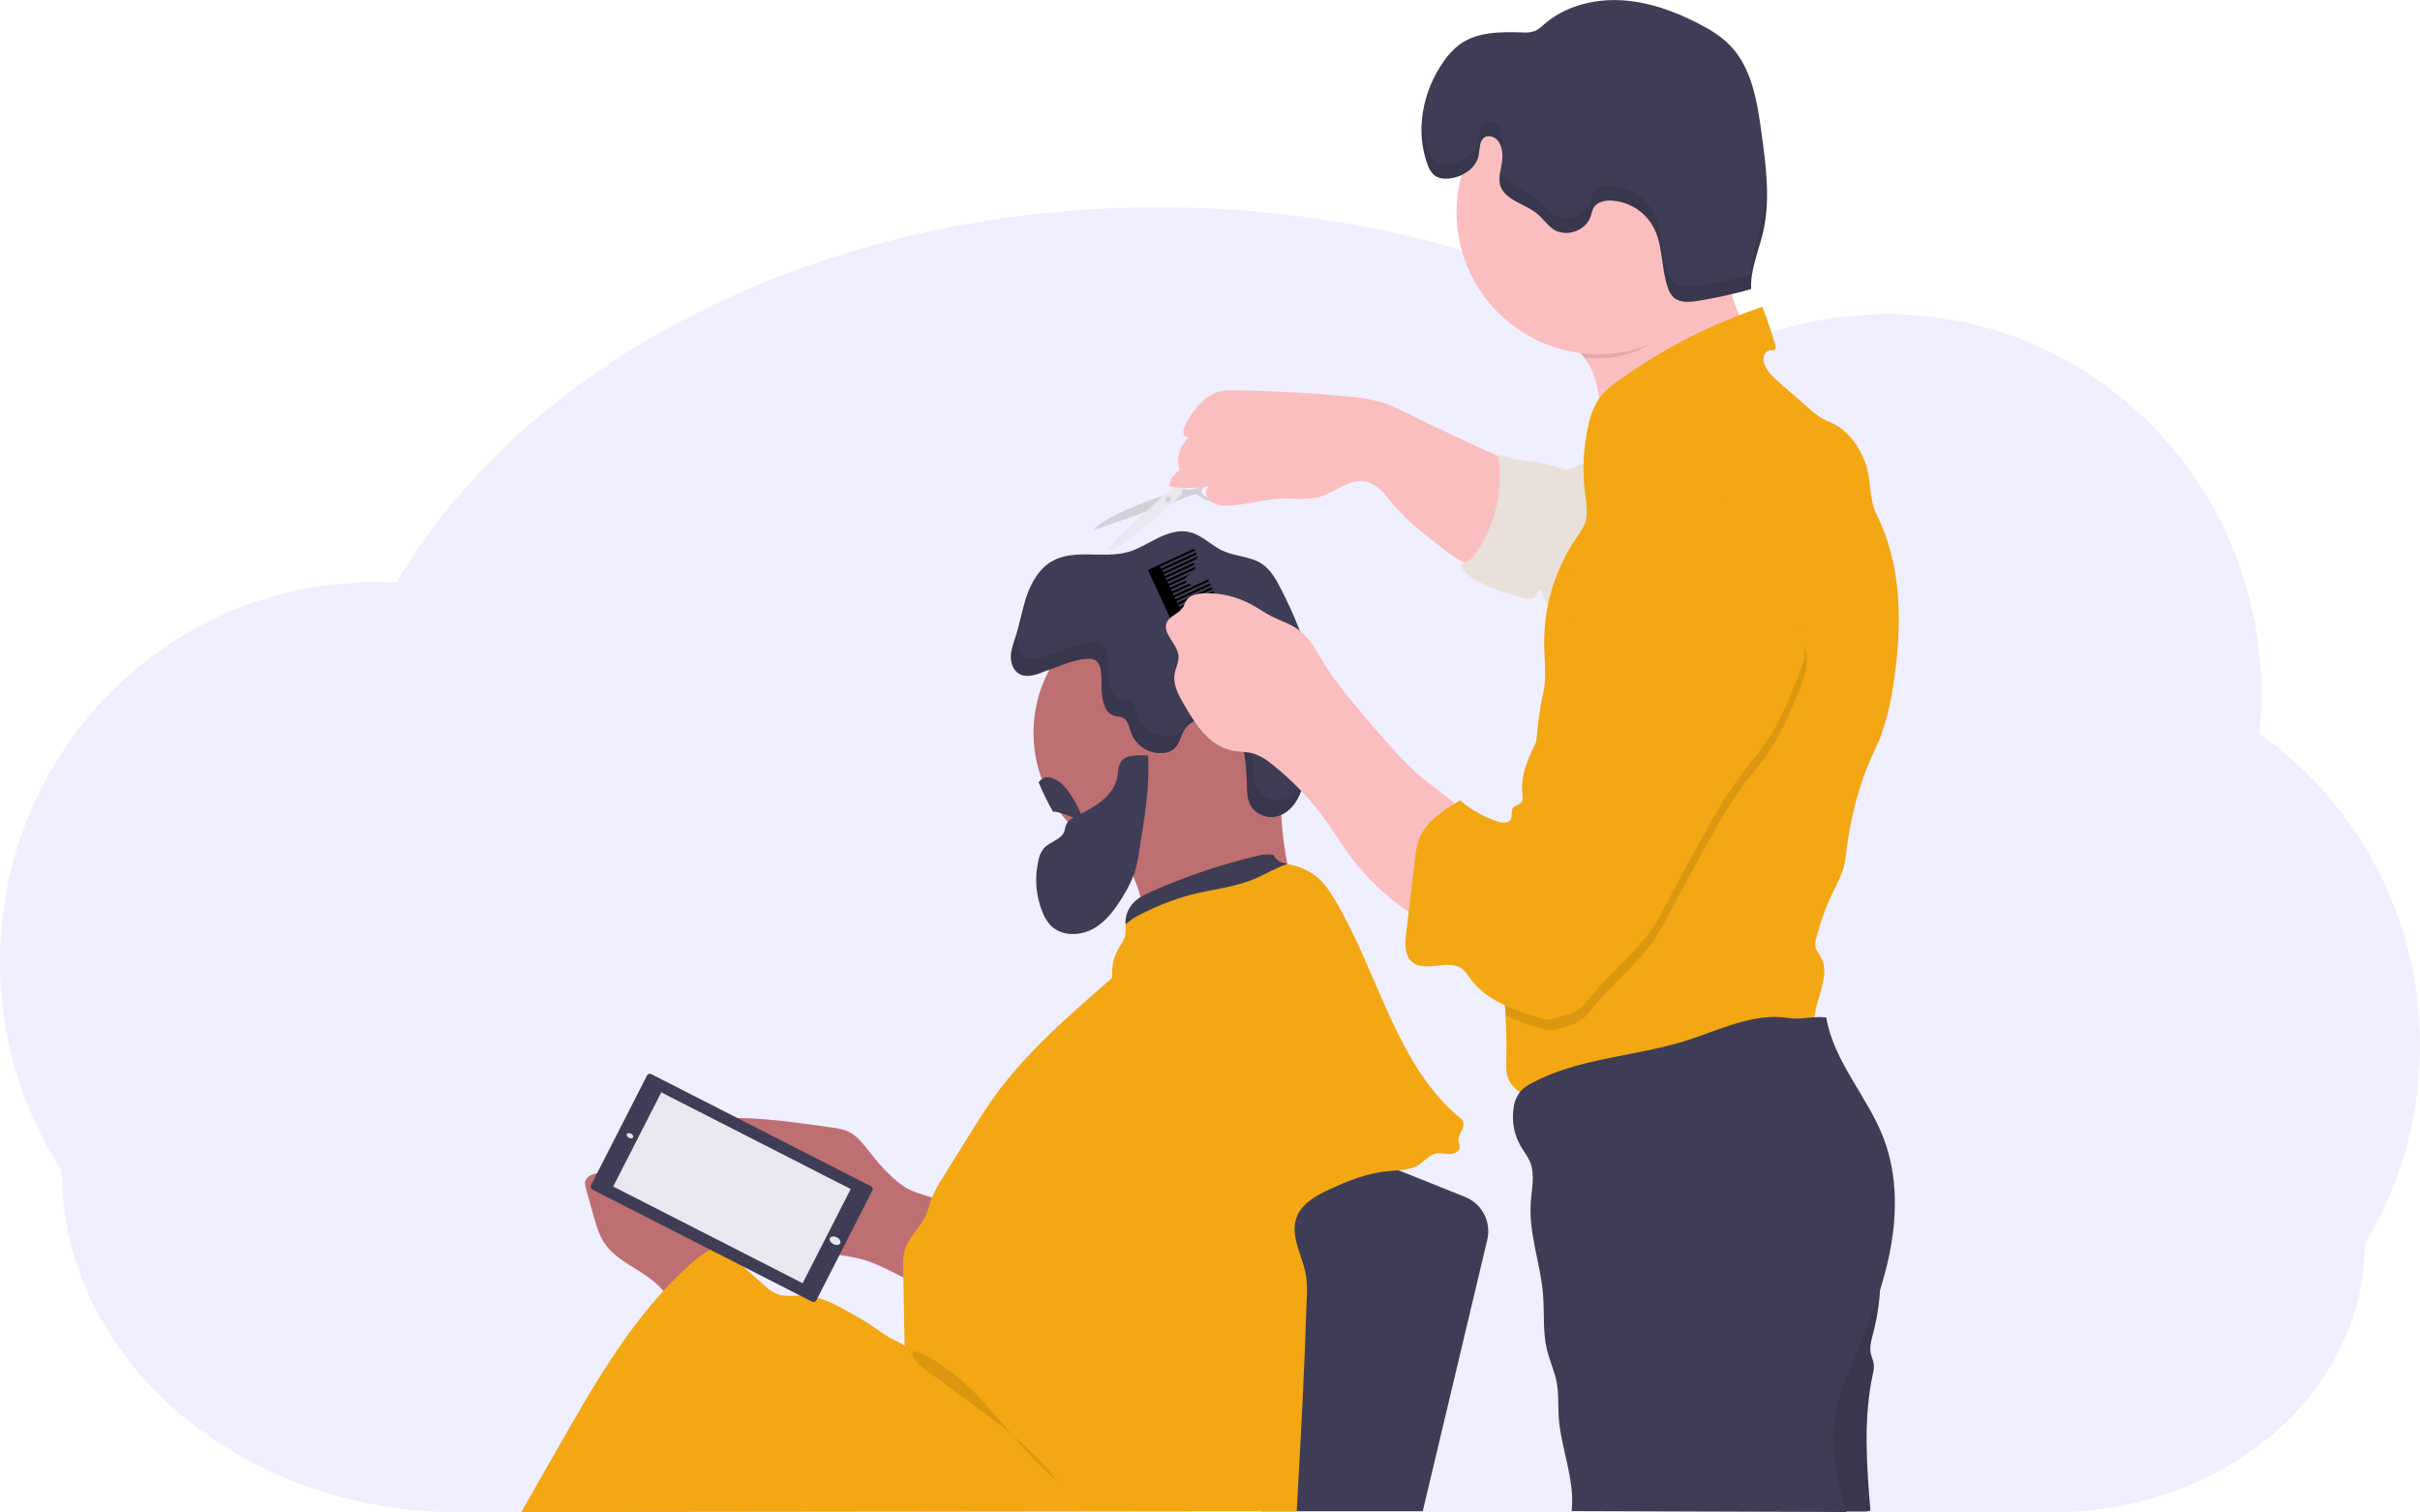 <svg width="1144" height="715" viewBox="0 0 1144 715" fill="none" xmlns="http://www.w3.org/2000/svg">
<g clip-path="url(#clip0_618_606)">
<path opacity="0.1" d="M1144 494.2C1144.08 465.334 1137.22 436.872 1123.99 411.215C1110.76 385.558 1091.56 363.458 1068 346.78C1068.65 340.544 1068.99 334.28 1069 328.01C1069 228.87 989.76 148.5 892 148.5C861.897 148.468 832.3 156.233 806.09 171.04C736.9 125.52 646.57 97.97 547.75 97.97C386.96 97.97 248.65 170.92 187.29 275.52C183.88 275.32 180.45 275.21 176.99 275.21C79.25 275.21 -0.01 355.58 -0.01 454.72C-0.079 489.746 10.042 524.036 29.12 553.41V553.41C29.12 642.61 113.31 714.91 217.12 714.91H970.24C1051.78 714.91 1117.88 658.14 1117.88 588.1C1135.03 559.787 1144.07 527.303 1144 494.2Z" fill="#6C63FF"/>
<path d="M828.58 164.13C821.04 167.31 813.48 170.5 806.46 174.7C803.27 176.6 800.21 178.7 796.93 180.43C793.4 182.31 789.65 183.73 785.93 185.25C775.664 189.443 765.695 194.328 756.09 199.87C756.92 189.12 755.35 177.44 748.92 169.06C747.975 167.818 746.925 166.661 745.78 165.6C741.23 161.38 734.78 160.29 730.31 156.6C733.03 151.82 739.07 147.48 743.18 143.83C747.62 139.903 752.227 136.18 757 132.66C766.541 125.615 776.699 119.446 787.35 114.23C794.11 110.92 801.17 107.96 808.63 106.95C809.57 106.738 810.552 106.826 811.44 107.2C812.6 107.84 813.02 109.28 813.3 110.57C814.69 117.02 815.4 123.64 816.56 130.14C817.129 133.481 817.9 136.783 818.87 140.03C820.117 143.87 821.555 147.645 823.18 151.34C824.987 155.6 826.787 159.863 828.58 164.13Z" fill="#FBBEBE"/>
<path d="M614.57 346.41C614.567 359.685 610.372 372.619 602.582 383.368C594.792 394.117 583.806 402.13 571.192 406.265C558.578 410.399 544.98 410.444 532.339 406.391C519.698 402.339 508.66 394.398 500.8 383.7C492.847 372.894 488.561 359.827 488.57 346.41C488.57 329.701 495.207 313.677 507.022 301.862C518.837 290.047 534.861 283.41 551.57 283.41C568.278 283.41 584.303 290.047 596.118 301.862C607.932 313.677 614.57 329.701 614.57 346.41Z" fill="#BE6F72"/>
<path d="M529 401.93C532.37 407.74 535.77 413.6 537.93 419.93C540.09 426.26 540.93 433.27 539.15 439.74C560.61 428.44 586.15 429.35 609.77 423.63C610.402 423.557 610.984 423.251 611.4 422.77C611.544 422.442 611.618 422.088 611.618 421.73C611.618 421.372 611.544 421.018 611.4 420.69C606.455 402.392 604.553 383.405 605.77 364.49L593.44 371.78C588.043 375.114 582.449 378.119 576.69 380.78C568.54 384.35 559.89 386.51 551.38 389.01C544.64 391.01 531.26 393.6 527.02 399.49C527.785 400.212 528.451 401.033 529 401.93V401.93Z" fill="#BE6F72"/>
<path d="M494.29 317.21C490.19 318.86 485.37 320.76 481.6 318.45C478.83 316.74 477.69 313.19 477.86 309.94C478.03 306.69 479.27 303.61 480.25 300.51C482.25 294.14 483.33 287.51 485.56 281.17C487.79 274.83 491.43 268.72 497.21 265.37C507.85 259.21 521.62 264.3 533.43 260.89C538.43 259.46 542.78 256.58 547.43 254.32C552.08 252.06 557.31 250.32 562.33 251.53C568.21 252.9 572.55 257.85 578.03 260.37C584.03 263.13 591.21 262.94 596.67 266.63C600.54 269.25 602.98 273.48 605.15 277.63C612.093 290.967 617.575 305.015 621.5 319.53C623.07 324.727 623.967 330.104 624.17 335.53C624.22 342.47 622.34 349.27 620.48 355.97L617.48 366.57C616.37 370.57 615.23 374.57 613.13 378.19C611.03 381.81 607.79 384.86 603.78 385.91C598.78 387.2 592.96 384.7 590.78 380.02C589.44 377.12 589.5 373.8 589.43 370.61C589.32 364.363 588.65 358.138 587.43 352.01C586.81 348.94 585.98 345.75 583.89 343.43C581.19 340.43 576.89 339.43 572.89 339.36C568.21 339.3 563.08 340.57 560.35 344.36C558.16 347.42 557.78 351.72 554.87 354.11C553.577 355.102 552.039 355.728 550.42 355.92C547.119 356.331 543.775 355.624 540.924 353.911C538.072 352.198 535.877 349.578 534.69 346.47C533.77 343.83 533.32 340.55 530.82 339.31C529.52 338.66 527.97 338.78 526.58 338.36C522.32 337.07 521.2 331.67 520.81 327.24C520.36 322.05 522.09 311.8 515.64 311.45C508.69 311.07 500.68 315.08 494.29 317.21Z" fill="#3F3D56"/>
<path d="M509.4 385.5C507.18 386.57 504.75 387.82 503.88 390.12C503.54 391.02 503.48 392.01 503.17 392.93C501.76 397 496.26 397.8 493.42 401.04C492.139 402.678 491.277 404.603 490.91 406.65C489.013 414.72 489.627 423.178 492.67 430.89C493.552 433.334 494.912 435.577 496.67 437.49C501.75 442.67 510.51 442.57 516.84 439.04C523.17 435.51 527.54 429.32 531.25 423.04C533.217 419.879 534.862 416.529 536.16 413.04C537.301 409.492 538.114 405.846 538.59 402.15C540.81 387.74 543.71 371.76 542.71 357.15C539.71 356.96 533.98 356.75 531.33 358.63C528.01 360.99 528.93 365.75 527.73 369.2C524.89 377.5 516.65 381.88 509.4 385.5Z" fill="#3F3D56"/>
<path d="M512 387.41C508.25 387.64 501.53 383.49 497.77 383.7C495.211 379.234 492.95 374.604 491 369.84C493 366.97 496.22 366.27 501.09 369.84C505 372.59 510.4 382.1 512 387.41Z" fill="#3F3D56"/>
<path d="M568.53 229.41C564.46 231.56 561.94 231.66 559.93 231.23C557.92 230.8 553.93 232.8 553.93 232.8C518.68 244.86 517.29 250.55 517.29 250.55L558.1 236.14C565.95 232.7 566.1 233.91 566.1 233.91C572.1 239.55 579.74 235.73 579.74 235.73C579.74 235.73 590.31 230.73 587.2 225.92C584.09 221.11 572.61 227.3 568.53 229.41ZM585.53 228.51C585.53 228.51 582.53 236.51 571.74 235.21C571.74 235.21 566.44 234.43 568.68 230.48C568.68 230.48 579.68 225.86 582.59 226.19C585.5 226.52 585.5 228.55 585.5 228.55L585.53 228.51Z" fill="#E8E8F0"/>
<path opacity="0.1" d="M568.53 229.41C564.46 231.56 561.94 231.66 559.93 231.23C557.92 230.8 553.93 232.8 553.93 232.8C518.68 244.86 517.29 250.55 517.29 250.55L558.1 236.14C565.95 232.7 566.1 233.91 566.1 233.91C572.1 239.55 579.74 235.73 579.74 235.73C579.74 235.73 590.31 230.73 587.2 225.92C584.09 221.11 572.61 227.3 568.53 229.41ZM585.53 228.51C585.53 228.51 582.53 236.51 571.74 235.21C571.74 235.21 566.44 234.43 568.68 230.48C568.68 230.48 579.68 225.86 582.59 226.19C585.5 226.52 585.5 228.55 585.5 228.55L585.53 228.51Z" fill="black"/>
<path d="M570.77 207.11C564.67 207.31 563.4 211.87 563.4 211.87C562.179 213.327 561.463 215.141 561.361 217.04C561.258 218.939 561.774 220.819 562.83 222.4L552 233.17C549.948 233.962 548.184 235.356 546.94 237.17C546.94 237.17 523.16 258.17 523.51 260.08C523.51 260.08 527.39 262.08 552 239.65L558.46 233.93C558.46 233.93 559.89 223.24 569.98 221.21C569.98 221.21 570.98 221.65 571.51 219.27C572.076 218.129 572.83 217.091 573.74 216.2C575.08 214.96 576.87 206.9 570.77 207.11ZM572.48 214.34C572.48 214.34 569.21 222.78 564.55 220.34C559.89 217.9 564.42 212.27 564.42 212.27C572.5 204.41 572.48 214.34 572.48 214.34Z" fill="#E8E8F0"/>
<path opacity="0.1" d="M552.21 237.37C552.922 237.37 553.5 236.792 553.5 236.08C553.5 235.368 552.922 234.79 552.21 234.79C551.498 234.79 550.92 235.368 550.92 236.08C550.92 236.792 551.498 237.37 552.21 237.37Z" fill="black"/>
<path d="M665.06 195.29C661.296 193.307 657.388 191.609 653.37 190.21C648.029 188.695 642.541 187.757 637 187.41C619.494 185.743 601.934 184.777 584.32 184.51C581.21 184.51 578.03 184.44 575.08 185.51C572.445 186.521 570.058 188.086 568.08 190.1C564.654 193.376 561.932 197.316 560.08 201.68C559.486 202.773 559.308 204.045 559.58 205.26C559.98 206.42 561.58 207.19 562.49 206.37C560.162 208.246 558.452 210.779 557.582 213.639C556.712 216.499 556.722 219.555 557.61 222.41C556.222 223.136 555.045 224.208 554.192 225.521C553.339 226.835 552.839 228.347 552.74 229.91C560.011 231.256 567.494 230.893 574.6 228.85C572.48 228.31 570.29 230.3 570.16 232.48C570.174 233.575 570.491 234.645 571.075 235.572C571.659 236.498 572.488 237.245 573.47 237.73C575.454 238.669 577.639 239.101 579.83 238.99C588.3 238.99 596.54 236.12 604.99 235.75C611.45 235.46 618.11 236.63 624.28 234.75C631.44 232.53 637.83 226.24 645.21 227.55C651.1 228.6 654.94 234.07 658.78 238.65C664.92 245.96 672.51 251.88 680.04 257.75C685.84 262.27 691.9 266.91 699.09 268.44C701.242 269.026 703.524 268.918 705.61 268.13C707.354 267.197 708.817 265.816 709.85 264.13C717.6 253.13 717.61 239.28 717.16 226.39C716.93 219.8 715.49 218.91 709.39 216.18C702.31 213 695.257 209.743 688.23 206.41C680.47 202.783 672.747 199.077 665.06 195.29Z" fill="#FBBEBE"/>
<path d="M746.11 219.97C744.918 220.682 743.658 221.275 742.35 221.74C740.16 222.26 737.93 221.33 735.8 220.61C726.8 217.61 716.8 218.32 708.1 214.61C710.953 230.986 707.218 247.826 697.71 261.46C695.91 264.02 693.54 266.64 690.42 266.84C691.81 271.11 696.09 273.69 700.15 275.61C706.634 278.679 713.416 281.071 720.39 282.75C722.39 283.22 724.83 283.45 725.99 281.75C726.69 280.75 726.99 279.04 728.22 279.1C730.1 281.1 729.48 285.2 732.08 286.1C732.89 286.307 733.74 286.307 734.55 286.1L740.35 285.1C742.09 284.949 743.766 284.372 745.23 283.42C746.147 282.624 746.904 281.66 747.46 280.58C753.96 269.51 756.46 256.7 757.46 244.05C757.95 237.77 758.56 231.11 758.13 224.81C757.73 219.41 750.81 217.78 746.11 219.97Z" fill="#E8E8F0"/>
<path opacity="0.1" d="M746.11 219.97C744.918 220.682 743.658 221.275 742.35 221.74C740.16 222.26 737.93 221.33 735.8 220.61C726.8 217.61 716.8 218.32 708.1 214.61C710.953 230.986 707.218 247.826 697.71 261.46C695.91 264.02 693.54 266.64 690.42 266.84C691.81 271.11 696.09 273.69 700.15 275.61C706.634 278.679 713.416 281.071 720.39 282.75C722.39 283.22 724.83 283.45 725.99 281.75C726.69 280.75 726.99 279.04 728.22 279.1C730.1 281.1 729.48 285.2 732.08 286.1C732.89 286.307 733.74 286.307 734.55 286.1L740.35 285.1C742.09 284.949 743.766 284.372 745.23 283.42C746.147 282.624 746.904 281.66 747.46 280.58C753.96 269.51 756.46 256.7 757.46 244.05C757.95 237.77 758.56 231.11 758.13 224.81C757.73 219.41 750.81 217.78 746.11 219.97Z" fill="#F3A712"/>
<path d="M410.88 544.34C408.03 540.68 405.1 536.8 400.88 534.87C398.449 533.889 395.889 533.263 393.28 533.01C379.21 531.01 365.11 528.93 350.91 528.54C346.27 528.41 341.29 528.54 337.51 531.25C333.18 534.34 331.51 540.03 331.27 545.34C331.012 551.663 332.267 557.956 334.932 563.696C337.596 569.436 341.593 574.457 346.59 578.34C355.09 584.82 365.83 587.53 376.31 589.67C381.82 590.8 387.36 591.81 392.92 592.67C398.48 593.53 404.14 594.21 409.51 595.93C420.99 599.61 431.12 607.93 443.16 608.62C443.726 608.707 444.305 608.609 444.81 608.34C445.338 607.913 445.694 607.309 445.81 606.64C448.46 597.29 457.65 574.9 445.81 568.36C439.62 564.95 432.75 564.8 426.69 560.47C420.63 556.14 415.48 550.25 410.88 544.34Z" fill="#BE6F72"/>
<path d="M309.79 606.41C302 599.63 291.25 596.04 285.59 587.41C283.1 583.61 281.84 579.15 280.59 574.77L276.91 561.55C276.626 560.738 276.497 559.88 276.53 559.02C276.81 556.26 280.06 554.95 282.8 554.52C296.8 552.34 311.38 557.98 321.86 567.52C332.34 577.06 339.07 590.22 343.02 603.86C343.298 604.554 343.34 605.32 343.14 606.04C342.798 606.68 342.257 607.192 341.6 607.5C336.54 610.5 329.74 614.87 323.83 615.79C317.92 616.71 314 610.03 309.79 606.41Z" fill="#BE6F72"/>
<path d="M651.57 549.41L692.57 565.82C696.46 567.376 699.662 570.277 701.591 573.996C703.52 577.715 704.049 582.004 703.08 586.08L672.57 714.41H596.29L609.57 568.41C609.57 568.41 638.57 544.41 651.57 549.41Z" fill="#3F3D56"/>
<path d="M691.17 534.01C690.41 535.67 689.29 537.31 689.46 539.12C689.56 540.2 690.12 541.22 690.04 542.29C689.88 544.39 687.45 545.56 685.35 545.58C683.25 545.6 681.14 544.92 679.07 545.28C675.67 545.86 673.37 548.99 670.43 550.8C666.33 553.32 661.21 553.17 656.43 553.6C646.43 554.5 636.97 558.25 627.92 562.52C621.77 565.42 615.24 569.14 612.92 575.52C609.59 584.52 616.05 594 617.48 603.52C617.863 606.725 617.957 609.958 617.76 613.18C616.71 646.8 614.9 680.81 612.98 714.39L246.42 714.82L264.47 683.19C282.07 652.34 300.14 620.91 326.69 597.32C330.628 593.765 335.053 590.788 339.83 588.48L361.12 607.48C362.824 609.175 364.802 610.571 366.97 611.61C370.97 613.24 375.45 612.31 379.74 612.45C387.99 612.72 395.53 616.93 402.69 621.04C407.942 623.89 412.993 627.094 417.81 630.63C420.63 632.79 424.7 634.14 427.64 636.13L426.95 600.23C426.88 596.99 426.83 593.67 427.8 590.58C429.68 584.58 435.05 580.34 437.63 574.63C438.8 572.06 439.37 569.26 440.35 566.63C441.735 563.249 443.457 560.016 445.49 556.98L458.76 535.66C462.04 530.4 465.31 525.14 468.87 520.07C484.44 497.86 505.4 480.07 525.79 462.22C525.316 457.133 526.491 452.028 529.14 447.66C530.185 446.206 531.051 444.631 531.72 442.97C532.152 441.001 532.277 438.977 532.09 436.97C532.09 436.46 532.09 435.97 532.09 435.43C532.311 432.16 533.678 429.072 535.95 426.71C538.29 424.28 541.42 422.8 544.5 421.42C560.439 414.292 577.012 408.674 594 404.64C596.71 404 599.58 403.4 602.25 404.21C603.06 406.82 605.82 407.74 608.58 408.4L610.35 408.81C615.037 409.822 619.409 411.957 623.09 415.03C626.96 418.41 629.62 422.93 632.21 427.38C651.68 460.81 660.65 504.67 690.77 528.96C692.23 530.11 691.93 532.41 691.17 534.01Z" fill="#F3A712"/>
<path opacity="0.1" d="M814 123.41C803.46 146.58 782.69 169.41 755.57 169.41C753.356 169.411 751.143 169.301 748.94 169.08C747.995 167.838 746.945 166.681 745.8 165.62C741.25 161.4 734.8 160.31 730.33 156.62C733.05 151.84 739.09 147.5 743.2 143.85C747.64 139.923 752.247 136.2 757.02 132.68C766.561 125.635 776.719 119.466 787.37 114.25C794.13 110.94 801.19 107.98 808.65 106.97C809.59 106.758 810.572 106.846 811.46 107.22C812.62 107.86 813.04 109.3 813.32 110.59C814.71 116.99 812.84 116.91 814 123.41Z" fill="black"/>
<path d="M755.57 167.4C792.573 167.4 822.57 137.403 822.57 100.4C822.57 63.397 792.573 33.4 755.57 33.4C718.567 33.4 688.57 63.397 688.57 100.4C688.57 137.403 718.567 167.4 755.57 167.4Z" fill="#FBBEBE"/>
<path d="M895.1 323.23C894.01 331.331 892.107 339.301 889.42 347.02C888.42 349.83 887.19 352.57 885.92 355.27C878.47 371.06 874.38 388.13 872.43 405.49C872.28 406.857 872.03 408.21 871.68 409.54C870.21 415.14 867.11 420.14 864.74 425.41C862.323 431.102 860.318 436.961 858.74 442.94C858.17 444.44 857.977 446.058 858.18 447.65C858.55 449.34 859.77 450.65 860.63 452.18C865.07 459.83 859.94 469.18 858.21 477.84C857.62 480.84 857.36 484.1 855.41 486.44C853.75 488.44 851.17 489.36 848.72 490.2C813.799 502.072 778.057 511.377 741.78 518.04C736.37 519.04 730.78 519.97 725.41 518.97C720.04 517.97 714.69 514.65 712.85 509.47C711.79 506.47 711.97 503.21 712.06 500.03C712.26 493.35 712.06 486.63 711.7 479.9C710.54 457.75 707.91 435.52 713.7 414.3C715.43 408.04 717.87 402 719.83 395.81C723.66 383.74 724.65 371.26 725.61 358.74C726.4 348.42 727.17 338.06 729.48 327.88C731.2 320.29 730.06 312.4 729.96 304.62C729.762 286.816 734.994 269.375 744.96 254.62C746.69 252.07 748.59 249.55 749.5 246.62C750.78 242.42 749.9 237.91 749.32 233.55C747.86 222.434 748.45 211.144 751.06 200.24C751.88 196.16 753.443 192.266 755.67 188.75C758.16 185.12 761.73 182.38 765.3 179.8C786.025 164.858 808.895 153.142 833.13 145.05C835.36 150.69 837.5 157.28 839.21 163.05C839.44 163.83 839.6 164.82 838.96 165.32C838.32 165.82 837.66 165.55 836.96 165.57C836.238 165.648 835.556 165.943 835.004 166.416C834.453 166.889 834.057 167.518 833.87 168.22C833.52 169.636 833.654 171.129 834.25 172.46C835.61 175.96 838.54 178.57 841.36 181.04L855.54 193.41C857.237 194.998 859.09 196.412 861.07 197.63C862.85 198.63 864.79 199.34 866.62 200.26C873.96 203.97 879.03 211.2 881.86 218.92C884.69 226.64 883.41 235.92 887.1 243.25C899.36 267.55 899.26 296.3 895.1 323.23Z" fill="#F3A712"/>
<path d="M885.78 577.49C890.088 594.857 889.981 613.025 885.47 630.34C884.66 633.43 883.71 636.63 884.35 639.76C884.72 641.54 885.59 643.21 885.79 645.02C885.877 646.671 885.698 648.326 885.26 649.92C880.82 670.92 882.41 692.74 884.2 714.17C883.44 714.17 883.2 714.52 882.4 714.52H863.13C862.79 708.89 855.79 704.67 852.37 700.18C849.061 695.779 846.773 690.697 845.672 685.302C844.57 679.908 844.682 674.336 846 668.99C849 656.99 857.84 647.4 862.37 635.93C867.37 623.31 866.94 609.02 872.25 596.54C875.3 589.33 881 583.7 885.78 577.49Z" fill="#3F3D56"/>
<path opacity="0.1" d="M885.78 577.49C890.088 594.857 889.981 613.025 885.47 630.34C884.66 633.43 883.71 636.63 884.35 639.76C884.72 641.54 885.59 643.21 885.79 645.02C885.877 646.671 885.698 648.326 885.26 649.92C880.82 670.92 882.41 692.74 884.2 714.17C883.44 714.17 883.2 714.52 882.4 714.52H863.13C862.79 708.89 855.79 704.67 852.37 700.18C849.061 695.779 846.773 690.697 845.672 685.302C844.57 679.908 844.682 674.336 846 668.99C849 656.99 857.84 647.4 862.37 635.93C867.37 623.31 866.94 609.02 872.25 596.54C875.3 589.33 881 583.7 885.78 577.49Z" fill="black"/>
<path d="M845.34 481.24C828.96 478.62 813.09 486.87 797.27 491.88C773.1 499.53 746.49 500 724.16 512.01C722.165 512.97 720.357 514.277 718.82 515.87C717.008 518.114 715.867 520.825 715.53 523.69C714.532 530.024 715.758 536.508 719 542.04C720.39 544.4 722.14 546.57 723.22 549.1C725.78 555.1 724.07 562.02 723.63 568.58C722.63 583.23 728.31 597.49 729.45 612.13C730.13 620.76 729.24 629.58 731.27 638C732.54 643.28 734.93 648.26 735.92 653.6C736.91 658.94 736.48 664.16 736.81 669.44C737.74 684.57 744.63 699.27 742.95 714.34L872.95 714.77C868.13 698 864.12 680.66 868.49 663.77C870.007 658.429 871.891 653.2 874.13 648.12C881.4 630.55 888.87 612.93 892.88 594.35C896.89 575.77 897.25 555.93 890.46 538.17C882.9 518.37 866.83 501.9 863.33 481C857.33 480.2 851.35 482.2 845.34 481.24Z" fill="#3F3D56"/>
<path d="M708.91 67.72C707.65 65.08 704.08 63.34 701.68 65.01C699.28 66.68 699.59 70.41 699 73.41C697.86 79.31 692 83.33 686 84.27C683.19 84.72 680.06 84.54 677.88 82.72C676.476 81.375 675.443 79.691 674.88 77.83C668.88 61.83 672.53 43.15 682.35 29.19C684.434 26.062 687.018 23.298 690 21.01C698.27 15.01 709.33 15.01 719.56 15.33C721.637 15.555 723.739 15.313 725.71 14.62C727.212 13.829 728.588 12.818 729.79 11.62C739.48 3.1 752.87 -0.48 765.79 0.09C778.71 0.66 791.14 5.09 802.62 10.98C808.11 13.79 813.49 16.98 817.79 21.42C828.12 32.05 830.64 47.8 832.67 62.48C834.85 78.32 837.02 94.6 833.35 110.17C831.27 118.99 827.35 127.61 827.81 136.66C819.504 139.032 811.062 140.899 802.53 142.25C798.53 142.88 793.91 143.25 790.98 140.42C789.741 139.092 788.836 137.487 788.34 135.74C785.17 126.37 786.23 115.67 781.44 107.01C779.437 103.479 776.575 100.511 773.119 98.382C769.663 96.253 765.725 95.031 761.67 94.83C758.53 94.72 754.96 95.49 753.35 98.18C752.733 99.499 752.257 100.88 751.93 102.3C749.71 108.99 740.62 112.3 734.63 108.57C731.63 106.69 729.58 103.57 726.87 101.23C723.43 98.28 719.02 96.76 715.16 94.38C702.3 86.41 713.89 78.17 708.91 67.72Z" fill="#3F3D56"/>
<path d="M608.62 408.41C603.15 410.16 598.17 413.33 592.85 415.56C583.48 419.47 573.18 420.38 563.35 422.88C553.906 425.413 544.803 429.08 536.24 433.8C535.61 434.14 533.63 435.8 532.05 436.94C532.05 436.43 532.05 435.94 532.05 435.4C532.271 432.13 533.638 429.043 535.91 426.68C538.25 424.25 541.38 422.77 544.46 421.39C560.413 414.27 576.999 408.662 594 404.64C596.71 404 599.58 403.4 602.25 404.21C603.1 406.82 605.86 407.74 608.62 408.41Z" fill="#3F3D56"/>
<path opacity="0.1" d="M466.85 664.86C477.61 676.86 487.26 689.96 499.78 700.08C485.33 680.89 464.6 668.08 445.86 653.61C442.06 650.67 434.46 646.5 432.16 642.25C428.53 635.59 436.55 640.32 439.88 642.13C450.28 647.78 459 656.12 466.85 664.86Z" fill="black"/>
<path opacity="0.1" d="M854 314.58C853.49 318.9 851.88 323 850.25 327.02C846.25 337.02 841.96 346.92 835.92 355.79C831.76 361.9 826.81 367.42 822.47 373.39C818.015 379.727 813.929 386.314 810.23 393.12C803.41 405.2 796.764 417.38 790.29 429.66C787.2 435.54 784.13 441.47 780.14 446.78C777.34 450.364 774.335 453.783 771.14 457.02C764.14 464.4 756.95 471.22 750.69 479.22C747.59 483.22 742.42 484.76 737.59 486.12C735.975 486.657 734.291 486.96 732.59 487.02C730.878 486.901 729.192 486.527 727.59 485.91C722.196 484.264 716.917 482.259 711.79 479.91C710.63 457.76 708 435.53 713.79 414.31C715.52 408.05 717.96 402.01 719.92 395.82C723.75 383.75 724.74 371.27 725.7 358.75C726.89 356.24 728.16 353.75 729.39 351.33C737.73 334.85 744.76 316.7 742.59 298.33C742.038 295.018 741.654 291.681 741.44 288.33C741.461 284.222 742.153 280.145 743.49 276.26C746.483 267.085 751.43 258.668 757.991 251.59C764.551 244.511 772.569 238.94 781.49 235.26C784.308 233.943 787.38 233.261 790.49 233.26C794.49 233.47 798.32 235.55 802.22 234.79C815.43 240.6 826.12 250.52 834.11 262.54C842.1 274.56 842.54 290.62 851.23 302.14C853.8 305.64 854.5 310.27 854 314.58Z" fill="black"/>
<path d="M564.86 260.31L564.44 259.4L548.1 266.94L545.37 268.2L542.65 269.45L565.69 319.4L568.41 318.14L571.14 316.88L587.48 309.34L587.06 308.44L570.72 315.98L570.3 315.07L586.64 307.53L586.22 306.62L569.88 314.16L569.46 313.25L585.8 305.71L585.39 304.8L569.04 312.34L568.62 311.44L584.97 303.9L584.55 302.99L568.2 310.53L567.78 309.62L584.13 302.08L583.71 301.17L567.37 308.71L566.95 307.8L583.29 300.26L582.87 299.36L566.53 306.9L566.11 305.99L582.45 298.45L582.03 297.54L565.69 305.08L565.27 304.17L581.62 296.63L581.2 295.72L564.85 303.26L564.43 302.36L580.78 294.81L580.36 293.91L564.01 301.45L563.6 300.54L579.94 293L579.52 292.09L563.18 299.63L562.76 298.72L579.1 291.18L578.68 290.27L562.34 297.81L561.92 296.91L578.26 289.37L577.85 288.46L561.5 296L561.08 295.09L577.43 287.55L577.01 286.64L560.66 294.18L560.25 293.27L576.59 285.74L576.17 284.83L559.83 292.37L559.41 291.46L575.75 283.92L575.33 283.01L558.99 290.55L558.57 289.64L574.91 282.1L574.5 281.19L558.15 288.74L557.73 287.83L574.08 280.29L573.66 279.38L557.31 286.92L556.89 286.01L573.24 278.47L572.82 277.56L556.48 285.1L556.06 284.19L572.4 276.65L571.98 275.75L555.64 283.29L555.22 282.38L571.56 274.84L571.14 273.93L554.8 281.47L554.38 280.56L570.73 273.02L570.31 272.12L553.96 279.65L553.54 278.75L569.89 271.21L569.47 270.3L553.12 277.84L552.71 276.93L569.05 269.39L568.63 268.48L552.29 276.02L551.87 275.11L568.21 267.57L567.79 266.67L551.45 274.21L551.03 273.3L567.37 265.76L566.96 264.85L550.61 272.39L550.19 271.48L566.54 263.94L566.12 263.03L549.77 270.57L549.35 269.67L565.7 262.13L565.28 261.22L548.93 268.76L548.52 267.85L564.86 260.31Z" fill="black"/>
<path opacity="0.1" d="M616.16 370.17C614.05 373.74 610.82 376.84 606.81 377.89C601.81 379.18 595.99 376.68 593.81 372C592.47 369.1 592.53 365.78 592.46 362.59C592.349 356.343 591.68 350.118 590.46 343.99C589.84 340.92 589.01 337.73 586.92 335.41C584.22 332.41 579.92 331.41 575.92 331.34C571.24 331.28 566.11 332.55 563.38 336.34C561.19 339.4 560.81 343.7 557.9 346.09C556.606 347.082 555.069 347.708 553.45 347.9C550.149 348.311 546.805 347.604 543.953 345.891C541.102 344.178 538.907 341.558 537.72 338.45C536.8 335.81 536.35 332.53 533.85 331.29C532.55 330.64 531 330.76 529.61 330.34C525.35 329.05 524.23 323.65 523.84 319.22C523.39 314.03 525.12 303.78 518.67 303.43C511.77 303.05 503.76 307.06 497.37 309.19C493.27 310.84 488.45 312.74 484.68 310.43C481.91 308.72 480.77 305.17 480.94 301.92C481.11 298.67 482.35 295.59 483.33 292.49C485.01 287.25 486.02 281.81 487.56 276.49C486.836 277.995 486.192 279.537 485.63 281.11C483.41 287.42 482.37 294.11 480.33 300.45C479.33 303.55 478.11 306.63 477.94 309.88C477.77 313.13 478.94 316.68 481.68 318.39C485.45 320.7 490.27 318.8 494.37 317.15C500.76 315.02 508.77 311.01 515.67 311.39C522.12 311.74 520.39 321.99 520.84 327.18C521.23 331.61 522.35 337.01 526.61 338.3C528 338.72 529.55 338.6 530.85 339.25C533.35 340.49 533.85 343.77 534.72 346.41C535.907 349.518 538.102 352.138 540.953 353.851C543.805 355.564 547.149 356.271 550.45 355.86C552.069 355.668 553.606 355.042 554.9 354.05C557.81 351.66 558.19 347.36 560.38 344.3C563.11 340.49 568.24 339.22 572.92 339.3C576.92 339.36 581.27 340.36 583.92 343.37C586.01 345.69 586.84 348.88 587.46 351.95C588.68 358.078 589.349 364.303 589.46 370.55C589.53 373.74 589.46 377.06 590.81 379.96C592.98 384.64 598.81 387.14 603.81 385.85C607.81 384.8 611.05 381.7 613.16 378.13C614.766 375.215 616.002 372.111 616.84 368.89C616.62 369.35 616.4 369.76 616.16 370.17Z" fill="black"/>
<path d="M667.6 363.53C659.6 355.85 652.37 347.35 645.19 338.87C638.31 330.76 631.41 322.61 625.87 313.54C622.44 307.93 619.38 301.81 614.11 297.88C610.11 294.88 605.22 293.48 600.8 291.19C597.62 289.54 594.69 287.45 591.55 285.74C584.701 282.038 576.992 280.219 569.21 280.47C565.98 280.58 562.31 281.33 560.65 284.11C560.08 285.06 559.81 286.17 559.23 287.11C557.44 290.11 553.13 290.96 551.66 294.11C549.18 299.41 556.66 304.28 557.13 310.11C557.35 313.03 555.74 315.75 555.27 318.64C554.47 323.64 557.06 328.41 559.56 332.77C564.91 342.11 571.42 352.34 581.93 354.69C585.65 355.52 589.58 355.25 593.21 356.43C596.136 357.539 598.843 359.153 601.21 361.2C611.084 368.983 619.787 378.147 627.05 388.41C630.43 393.18 633.49 398.16 636.9 402.9C647.753 417.917 661.995 430.162 678.47 438.64L690.74 399.64C692.63 393.64 694.12 385.41 688.74 380.73C682 374.66 674.23 369.87 667.6 363.53Z" fill="#FBBEBE"/>
<path d="M801.17 229.83C797.27 230.58 793.4 228.51 789.44 228.3C786.33 228.299 783.257 228.982 780.44 230.3C771.52 233.982 763.503 239.555 756.943 246.633C750.383 253.71 745.435 262.126 742.44 271.3C741.116 275.201 740.433 279.291 740.42 283.41C740.48 286.76 741.18 290.06 741.57 293.41C743.74 311.75 736.71 329.91 728.38 346.41C723.77 355.52 718.57 365.13 719.66 375.28C719.8 376.64 720.02 378.17 719.19 379.28C718.19 380.6 716.03 380.67 715.1 382.06C714.17 383.45 715.02 385.55 714.28 387.12C713.28 389.34 710.02 389.07 707.69 388.28C701.303 386.119 695.387 382.759 690.26 378.38C681.95 383.23 673.06 389.01 670.33 398.23C669.689 400.582 669.244 402.984 669 405.41L664.71 441.21C664.14 445.95 663.86 451.51 667.44 454.67C673.61 460.13 684.6 453.06 691.2 458C692.89 459.26 693.99 461.14 695.2 462.85C702.41 472.74 714.82 477.09 726.46 480.85C728.064 481.459 729.749 481.829 731.46 481.95C733.162 481.902 734.848 481.599 736.46 481.05C741.3 479.69 746.46 478.11 749.56 474.16C755.83 466.16 763.02 459.34 770.02 451.96C773.21 448.718 776.214 445.299 779.02 441.72C783.02 436.4 786.08 430.47 789.17 424.59C795.63 412.31 802.27 400.13 809.09 388.05C812.827 381.272 816.95 374.714 821.44 368.41C825.79 362.41 830.73 356.91 834.89 350.81C840.89 341.93 845.2 331.99 849.22 322.04C850.85 318.04 852.46 313.91 852.98 309.6C853.5 305.29 852.8 300.66 850.18 297.19C841.49 285.66 841.06 269.61 833.07 257.59C825.08 245.57 814.39 235.63 801.17 229.83Z" fill="#F3A712"/>
<path d="M565.13 264.41C564.897 264.558 564.699 264.756 564.55 264.99C564.401 265.223 564.306 265.486 564.27 265.76C564.27 266.26 564.68 266.65 564.9 267.1C565.51 268.38 564.53 269.86 563.41 270.74C562.29 271.62 560.93 272.3 560.32 273.59C560.226 273.761 560.184 273.956 560.2 274.15C560.268 274.414 560.423 274.646 560.64 274.81C561.298 275.567 562.153 276.128 563.11 276.43C564.64 276.75 566.11 275.74 567.41 274.91C568.82 274.018 570.322 273.281 571.89 272.71C572.375 272.567 572.832 272.34 573.24 272.04C573.74 271.542 574.048 270.883 574.11 270.18C574.45 267.67 573.11 265.26 571.58 263.18C569.74 260.73 566.7 263.06 565.13 264.41Z" fill="#3F3D56"/>
<path d="M411.71 560.762L307.909 507.781C307.151 507.395 306.224 507.695 305.837 508.453L279.383 560.282C278.996 561.039 279.297 561.967 280.055 562.354L383.856 615.334C384.613 615.721 385.541 615.42 385.927 614.663L412.381 562.833C412.768 562.076 412.467 561.148 411.71 560.762Z" fill="#3F3D56"/>
<path d="M402.153 562.094L312.603 516.387L289.882 560.904L379.431 606.611L402.153 562.094Z" fill="#E8E8F0"/>
<path d="M299.272 537.656C299.546 537.12 299.11 536.349 298.298 535.935C297.486 535.521 296.607 535.619 296.333 536.156C296.059 536.692 296.495 537.462 297.307 537.877C298.119 538.291 298.999 538.192 299.272 537.656Z" fill="#E6E8EC"/>
<path d="M397.201 587.769C397.65 586.888 396.93 585.621 395.592 584.938C394.254 584.255 392.805 584.415 392.355 585.296C391.906 586.176 392.626 587.444 393.964 588.127C395.302 588.81 396.751 588.649 397.201 587.769Z" fill="#E6E8EC"/>
<g opacity="0.1">
<path d="M833.33 103.13C831.25 111.95 827.33 120.57 827.79 129.62C819.484 131.992 811.042 133.859 802.51 135.21C798.51 135.84 793.89 136.21 790.96 133.38C789.721 132.052 788.816 130.447 788.32 128.7C785.15 119.33 786.21 108.63 781.42 99.97C779.417 96.439 776.555 93.471 773.099 91.342C769.642 89.213 765.704 87.991 761.65 87.79C758.51 87.68 754.94 88.45 753.33 91.14C752.713 92.459 752.237 93.84 751.91 95.26C749.69 101.95 740.6 105.26 734.61 101.53C731.61 99.65 729.56 96.53 726.85 94.19C723.41 91.24 719 89.72 715.14 87.34C711.66 85.2 709.99 83.04 709.28 80.81C708.4 85.62 708.15 90.04 715.14 94.34C719 96.72 723.41 98.24 726.85 101.19C729.56 103.51 731.57 106.65 734.61 108.53C740.61 112.24 749.69 108.95 751.91 102.26C752.237 100.84 752.713 99.459 753.33 98.14C754.94 95.45 758.51 94.68 761.65 94.79C765.704 94.991 769.642 96.213 773.099 98.342C776.555 100.471 779.417 103.439 781.42 106.97C786.21 115.63 785.15 126.33 788.32 135.7C788.823 137.462 789.742 139.077 791 140.41C793.93 143.21 798.56 142.87 802.55 142.24C811.082 140.889 819.524 139.022 827.83 136.65C827.34 127.6 831.29 118.98 833.37 110.16C834.972 102.942 835.614 95.545 835.28 88.16C835.121 93.202 834.468 98.216 833.33 103.13V103.13Z" fill="black"/>
<path d="M709.88 70.52C710.612 67.231 710.261 63.793 708.88 60.72C707.62 58.08 704.05 56.34 701.65 58.01C699.25 59.68 699.59 63.41 699 66.41C697.86 72.31 692 76.33 686 77.27C683.19 77.72 680.06 77.54 677.88 75.72C676.476 74.375 675.443 72.691 674.88 70.83C673.344 66.671 672.411 62.313 672.11 57.89C671.602 64.658 672.547 71.456 674.88 77.83C675.443 79.691 676.476 81.375 677.88 82.72C680.06 84.54 683.19 84.72 686 84.27C691.93 83.33 697.82 79.27 699 73.41C699.57 70.41 699.18 66.78 701.66 65.06C704.14 63.34 707.66 65.13 708.89 67.77C709.318 68.648 709.65 69.57 709.88 70.52Z" fill="black"/>
</g>
</g>
<defs>
<clipPath id="clip0_618_606">
<rect width="1144" height="714.9" fill="white"/>
</clipPath>
</defs>
</svg>
